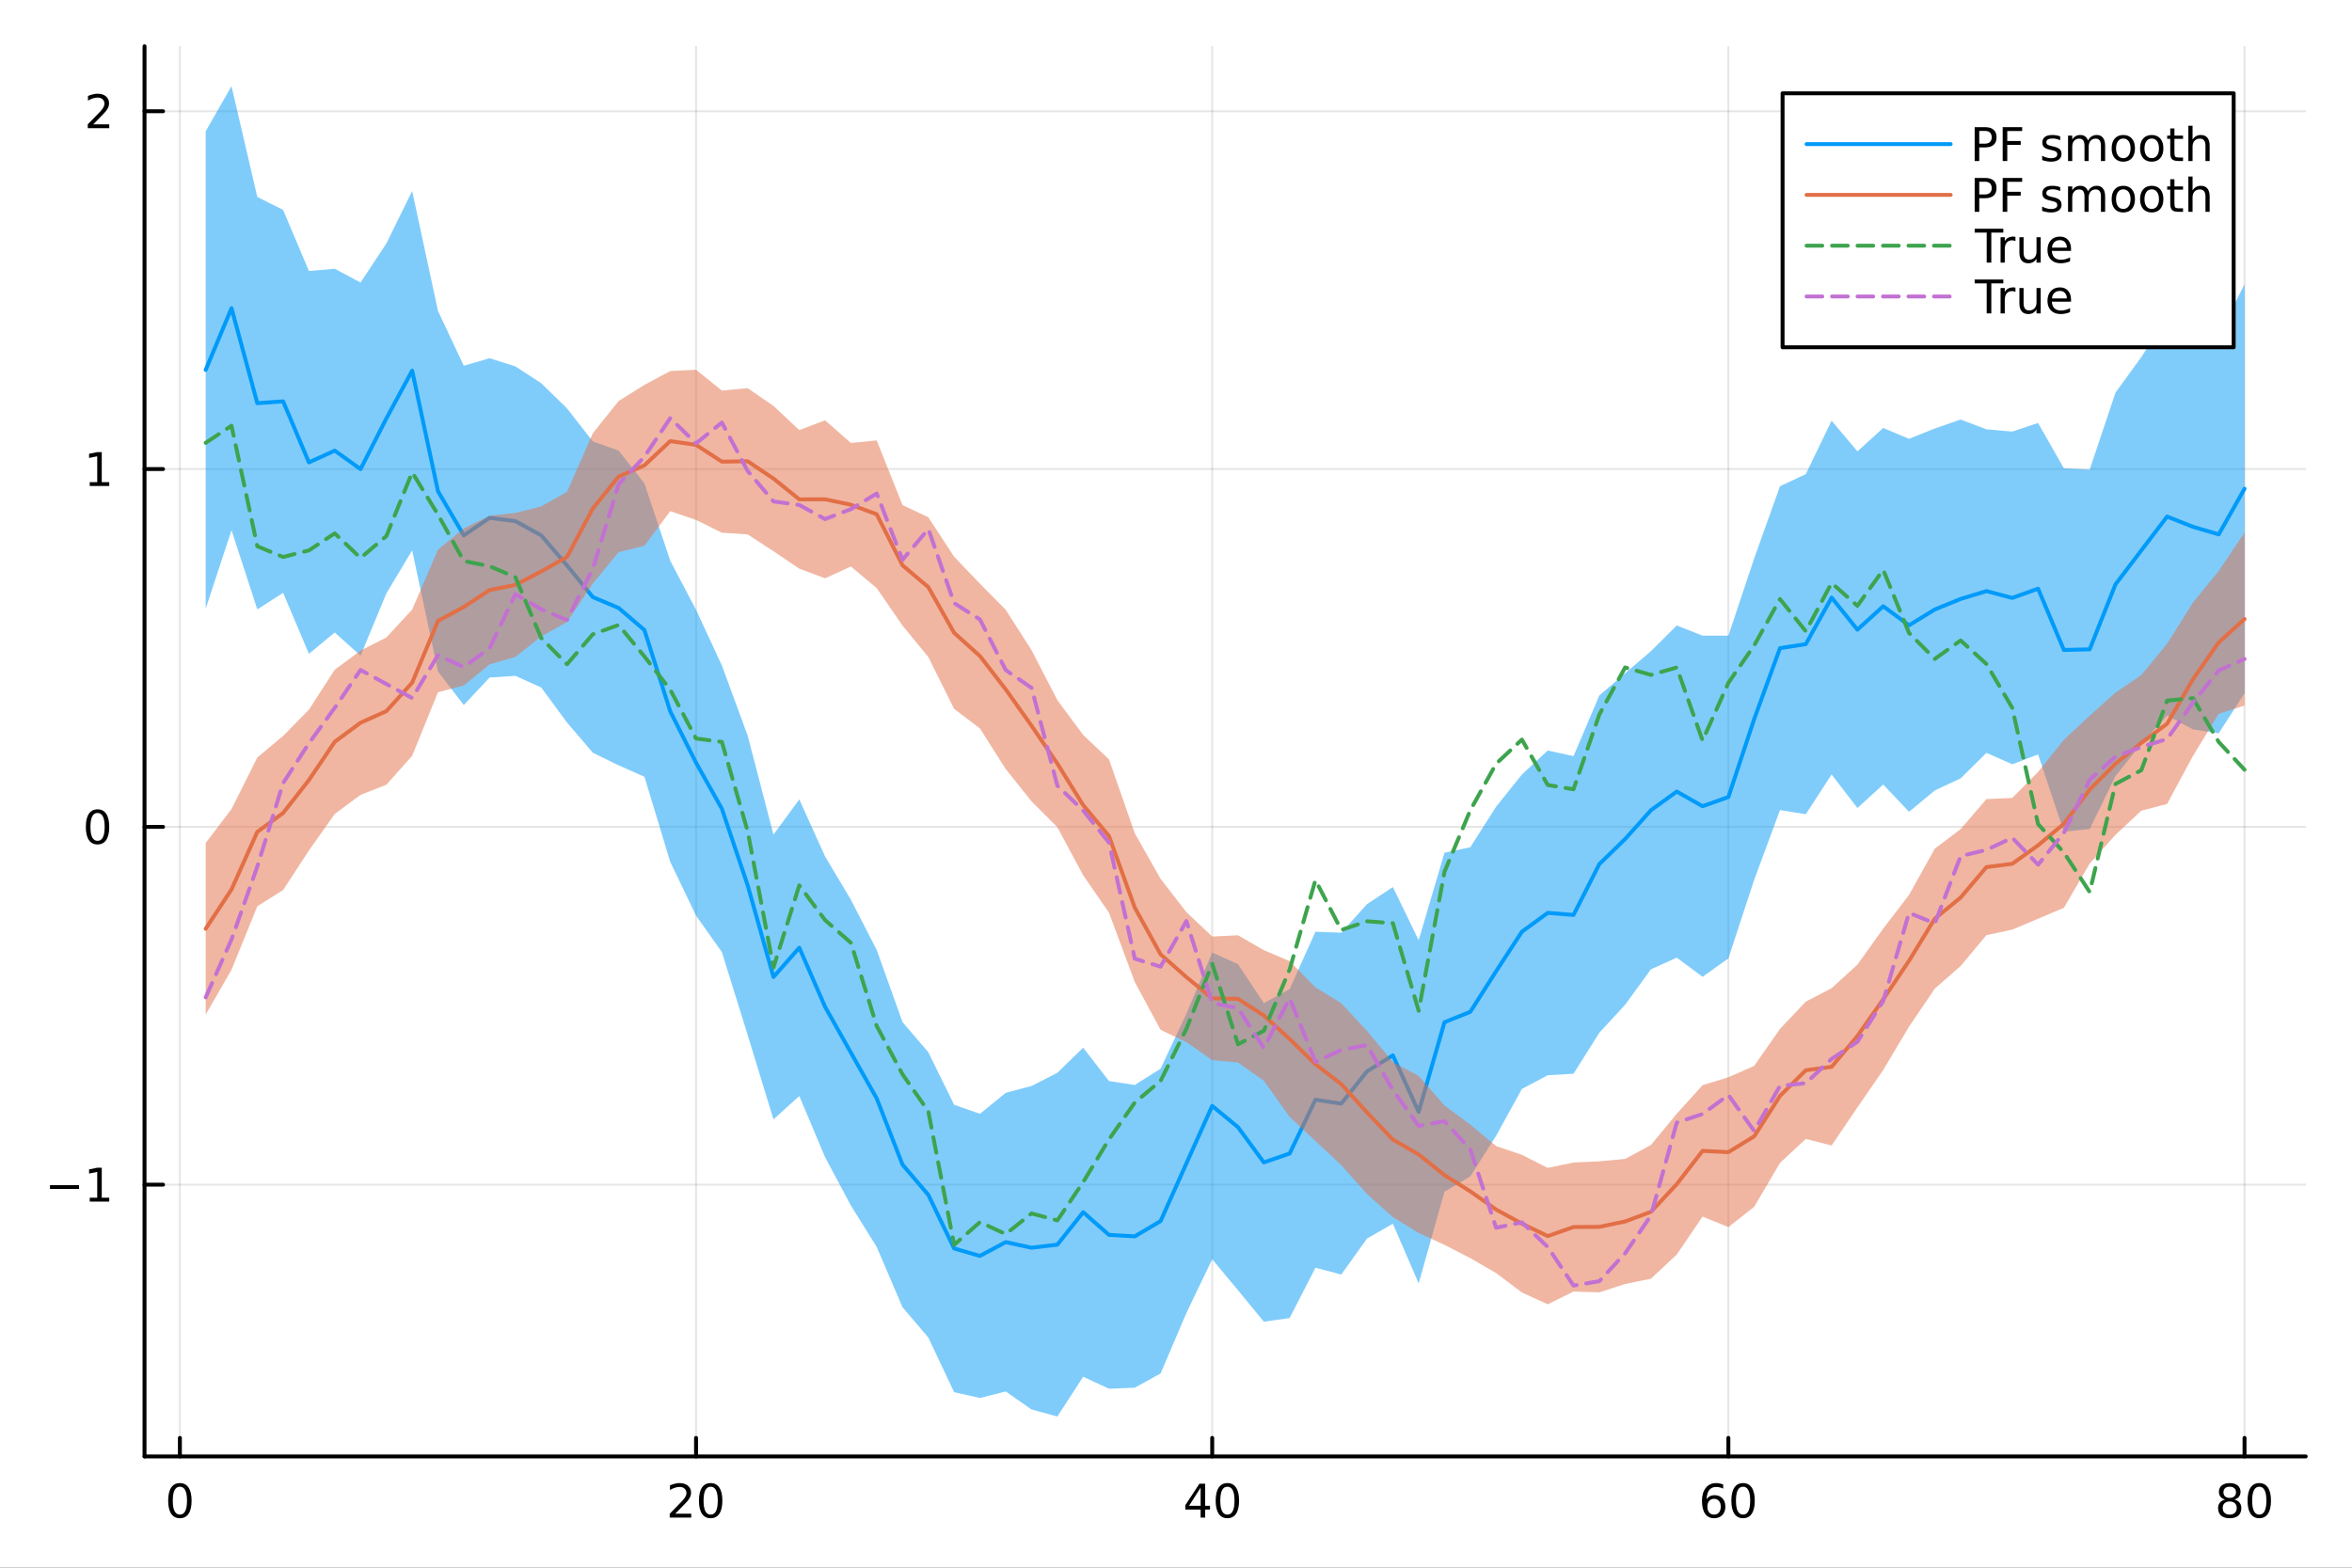 <?xml version="1.0" encoding="utf-8"?>
<svg xmlns="http://www.w3.org/2000/svg" xmlns:xlink="http://www.w3.org/1999/xlink" width="600" height="400" viewBox="0 0 2400 1600">
<rect x="0" y="0" width="2400" height="1600" fill="#333333" stroke="none"/>
<defs>
  <clipPath id="clip690">
    <rect x="0" y="0" width="2400" height="1600"/>
  </clipPath>
</defs>
<path clip-path="url(#clip690)" d="M0 1600 L2400 1600 L2400 0 L0 0  Z" fill="#ffffff" fill-rule="evenodd" fill-opacity="1"/>
<defs>
  <clipPath id="clip691">
    <rect x="480" y="0" width="1681" height="1600"/>
  </clipPath>
</defs>
<path clip-path="url(#clip690)" d="M147.478 1486.45 L2352.76 1486.45 L2352.76 47.244 L147.478 47.244  Z" fill="#ffffff" fill-rule="evenodd" fill-opacity="1"/>
<defs>
  <clipPath id="clip692">
    <rect x="147" y="47" width="2206" height="1440"/>
  </clipPath>
</defs>
<polyline clip-path="url(#clip692)" style="stroke:#000000; stroke-linecap:round; stroke-linejoin:round; stroke-width:2; stroke-opacity:0.1; fill:none" points="183.557,1486.45 183.557,47.244 "/>
<polyline clip-path="url(#clip692)" style="stroke:#000000; stroke-linecap:round; stroke-linejoin:round; stroke-width:2; stroke-opacity:0.1; fill:none" points="710.253,1486.45 710.253,47.244 "/>
<polyline clip-path="url(#clip692)" style="stroke:#000000; stroke-linecap:round; stroke-linejoin:round; stroke-width:2; stroke-opacity:0.1; fill:none" points="1236.95,1486.45 1236.95,47.244 "/>
<polyline clip-path="url(#clip692)" style="stroke:#000000; stroke-linecap:round; stroke-linejoin:round; stroke-width:2; stroke-opacity:0.1; fill:none" points="1763.65,1486.45 1763.65,47.244 "/>
<polyline clip-path="url(#clip692)" style="stroke:#000000; stroke-linecap:round; stroke-linejoin:round; stroke-width:2; stroke-opacity:0.1; fill:none" points="2290.34,1486.45 2290.34,47.244 "/>
<polyline clip-path="url(#clip692)" style="stroke:#000000; stroke-linecap:round; stroke-linejoin:round; stroke-width:2; stroke-opacity:0.1; fill:none" points="147.478,1209.09 2352.76,1209.09 "/>
<polyline clip-path="url(#clip692)" style="stroke:#000000; stroke-linecap:round; stroke-linejoin:round; stroke-width:2; stroke-opacity:0.1; fill:none" points="147.478,843.91 2352.76,843.91 "/>
<polyline clip-path="url(#clip692)" style="stroke:#000000; stroke-linecap:round; stroke-linejoin:round; stroke-width:2; stroke-opacity:0.1; fill:none" points="147.478,478.73 2352.76,478.73 "/>
<polyline clip-path="url(#clip692)" style="stroke:#000000; stroke-linecap:round; stroke-linejoin:round; stroke-width:2; stroke-opacity:0.1; fill:none" points="147.478,113.55 2352.76,113.55 "/>
<polyline clip-path="url(#clip690)" style="stroke:#000000; stroke-linecap:round; stroke-linejoin:round; stroke-width:4; stroke-opacity:1; fill:none" points="147.478,1486.45 2352.76,1486.45 "/>
<polyline clip-path="url(#clip690)" style="stroke:#000000; stroke-linecap:round; stroke-linejoin:round; stroke-width:4; stroke-opacity:1; fill:none" points="183.557,1486.45 183.557,1467.55 "/>
<polyline clip-path="url(#clip690)" style="stroke:#000000; stroke-linecap:round; stroke-linejoin:round; stroke-width:4; stroke-opacity:1; fill:none" points="710.253,1486.45 710.253,1467.55 "/>
<polyline clip-path="url(#clip690)" style="stroke:#000000; stroke-linecap:round; stroke-linejoin:round; stroke-width:4; stroke-opacity:1; fill:none" points="1236.95,1486.45 1236.95,1467.55 "/>
<polyline clip-path="url(#clip690)" style="stroke:#000000; stroke-linecap:round; stroke-linejoin:round; stroke-width:4; stroke-opacity:1; fill:none" points="1763.65,1486.45 1763.65,1467.55 "/>
<polyline clip-path="url(#clip690)" style="stroke:#000000; stroke-linecap:round; stroke-linejoin:round; stroke-width:4; stroke-opacity:1; fill:none" points="2290.34,1486.45 2290.34,1467.55 "/>
<path clip-path="url(#clip690)" d="M183.557 1517.37 Q179.946 1517.37 178.117 1520.93 Q176.311 1524.47 176.311 1531.6 Q176.311 1538.71 178.117 1542.27 Q179.946 1545.82 183.557 1545.82 Q187.191 1545.82 188.996 1542.27 Q190.825 1538.71 190.825 1531.6 Q190.825 1524.47 188.996 1520.93 Q187.191 1517.37 183.557 1517.37 M183.557 1513.66 Q189.367 1513.66 192.422 1518.27 Q195.501 1522.85 195.501 1531.6 Q195.501 1540.33 192.422 1544.94 Q189.367 1549.52 183.557 1549.52 Q177.746 1549.52 174.668 1544.94 Q171.612 1540.33 171.612 1531.6 Q171.612 1522.85 174.668 1518.27 Q177.746 1513.66 183.557 1513.66 Z" fill="#000000" fill-rule="nonzero" fill-opacity="1" /><path clip-path="url(#clip690)" d="M689.026 1544.91 L705.346 1544.91 L705.346 1548.85 L683.401 1548.85 L683.401 1544.91 Q686.063 1542.16 690.647 1537.53 Q695.253 1532.88 696.434 1531.53 Q698.679 1529.01 699.559 1527.27 Q700.461 1525.51 700.461 1523.82 Q700.461 1521.07 698.517 1519.33 Q696.596 1517.6 693.494 1517.6 Q691.295 1517.6 688.841 1518.36 Q686.411 1519.13 683.633 1520.68 L683.633 1515.95 Q686.457 1514.82 688.911 1514.24 Q691.364 1513.66 693.401 1513.66 Q698.772 1513.66 701.966 1516.35 Q705.16 1519.03 705.16 1523.52 Q705.16 1525.65 704.35 1527.57 Q703.563 1529.47 701.457 1532.07 Q700.878 1532.74 697.776 1535.95 Q694.674 1539.15 689.026 1544.91 Z" fill="#000000" fill-rule="nonzero" fill-opacity="1" /><path clip-path="url(#clip690)" d="M725.16 1517.37 Q721.549 1517.37 719.721 1520.93 Q717.915 1524.47 717.915 1531.6 Q717.915 1538.71 719.721 1542.27 Q721.549 1545.82 725.16 1545.82 Q728.795 1545.82 730.6 1542.27 Q732.429 1538.71 732.429 1531.6 Q732.429 1524.47 730.6 1520.93 Q728.795 1517.37 725.16 1517.37 M725.16 1513.66 Q730.971 1513.66 734.026 1518.27 Q737.105 1522.85 737.105 1531.6 Q737.105 1540.33 734.026 1544.94 Q730.971 1549.52 725.16 1549.52 Q719.35 1549.52 716.272 1544.94 Q713.216 1540.33 713.216 1531.6 Q713.216 1522.85 716.272 1518.27 Q719.35 1513.66 725.16 1513.66 Z" fill="#000000" fill-rule="nonzero" fill-opacity="1" /><path clip-path="url(#clip690)" d="M1225.12 1518.36 L1213.32 1536.81 L1225.12 1536.81 L1225.12 1518.36 M1223.89 1514.29 L1229.77 1514.29 L1229.77 1536.81 L1234.7 1536.81 L1234.7 1540.7 L1229.77 1540.7 L1229.77 1548.85 L1225.12 1548.85 L1225.12 1540.7 L1209.52 1540.7 L1209.52 1536.19 L1223.89 1514.29 Z" fill="#000000" fill-rule="nonzero" fill-opacity="1" /><path clip-path="url(#clip690)" d="M1252.44 1517.37 Q1248.82 1517.37 1247 1520.93 Q1245.19 1524.47 1245.19 1531.6 Q1245.19 1538.71 1247 1542.27 Q1248.82 1545.82 1252.44 1545.82 Q1256.07 1545.82 1257.88 1542.27 Q1259.7 1538.71 1259.7 1531.6 Q1259.7 1524.47 1257.88 1520.93 Q1256.07 1517.37 1252.44 1517.37 M1252.44 1513.66 Q1258.25 1513.66 1261.3 1518.27 Q1264.38 1522.85 1264.38 1531.6 Q1264.38 1540.33 1261.3 1544.94 Q1258.25 1549.52 1252.44 1549.52 Q1246.63 1549.52 1243.55 1544.94 Q1240.49 1540.33 1240.49 1531.6 Q1240.49 1522.85 1243.55 1518.27 Q1246.63 1513.66 1252.44 1513.66 Z" fill="#000000" fill-rule="nonzero" fill-opacity="1" /><path clip-path="url(#clip690)" d="M1749.05 1529.7 Q1745.9 1529.7 1744.05 1531.86 Q1742.22 1534.01 1742.22 1537.76 Q1742.22 1541.49 1744.05 1543.66 Q1745.9 1545.82 1749.05 1545.82 Q1752.2 1545.82 1754.03 1543.66 Q1755.88 1541.49 1755.88 1537.76 Q1755.88 1534.01 1754.03 1531.86 Q1752.2 1529.7 1749.05 1529.7 M1758.33 1515.05 L1758.33 1519.31 Q1756.57 1518.48 1754.77 1518.04 Q1752.99 1517.6 1751.23 1517.6 Q1746.6 1517.6 1744.14 1520.72 Q1741.71 1523.85 1741.37 1530.17 Q1742.73 1528.15 1744.79 1527.09 Q1746.85 1526 1749.33 1526 Q1754.54 1526 1757.55 1529.17 Q1760.58 1532.32 1760.58 1537.76 Q1760.58 1543.08 1757.43 1546.3 Q1754.28 1549.52 1749.05 1549.52 Q1743.06 1549.52 1739.88 1544.94 Q1736.71 1540.33 1736.71 1531.6 Q1736.71 1523.41 1740.6 1518.55 Q1744.49 1513.66 1751.04 1513.66 Q1752.8 1513.66 1754.58 1514.01 Q1756.39 1514.36 1758.33 1515.05 Z" fill="#000000" fill-rule="nonzero" fill-opacity="1" /><path clip-path="url(#clip690)" d="M1778.63 1517.37 Q1775.02 1517.37 1773.19 1520.93 Q1771.39 1524.47 1771.39 1531.6 Q1771.39 1538.71 1773.19 1542.27 Q1775.02 1545.82 1778.63 1545.82 Q1782.27 1545.82 1784.07 1542.27 Q1785.9 1538.71 1785.9 1531.6 Q1785.9 1524.47 1784.07 1520.93 Q1782.27 1517.37 1778.63 1517.37 M1778.63 1513.66 Q1784.44 1513.66 1787.5 1518.27 Q1790.58 1522.85 1790.58 1531.6 Q1790.58 1540.33 1787.5 1544.94 Q1784.44 1549.52 1778.63 1549.52 Q1772.82 1549.52 1769.75 1544.94 Q1766.69 1540.33 1766.69 1531.6 Q1766.69 1522.85 1769.75 1518.27 Q1772.82 1513.66 1778.63 1513.66 Z" fill="#000000" fill-rule="nonzero" fill-opacity="1" /><path clip-path="url(#clip690)" d="M2275.22 1532.44 Q2271.88 1532.44 2269.96 1534.22 Q2268.06 1536 2268.06 1539.13 Q2268.06 1542.25 2269.96 1544.03 Q2271.88 1545.82 2275.22 1545.82 Q2278.55 1545.82 2280.47 1544.03 Q2282.39 1542.23 2282.39 1539.13 Q2282.39 1536 2280.47 1534.22 Q2278.57 1532.44 2275.22 1532.44 M2270.54 1530.45 Q2267.53 1529.7 2265.84 1527.64 Q2264.17 1525.58 2264.17 1522.62 Q2264.17 1518.48 2267.11 1516.07 Q2270.08 1513.66 2275.22 1513.66 Q2280.38 1513.66 2283.32 1516.07 Q2286.26 1518.48 2286.26 1522.62 Q2286.26 1525.58 2284.57 1527.64 Q2282.9 1529.7 2279.91 1530.45 Q2283.29 1531.23 2285.17 1533.52 Q2287.07 1535.82 2287.07 1539.13 Q2287.07 1544.15 2283.99 1546.83 Q2280.93 1549.52 2275.22 1549.52 Q2269.5 1549.52 2266.42 1546.83 Q2263.36 1544.15 2263.36 1539.13 Q2263.36 1535.82 2265.26 1533.52 Q2267.16 1531.23 2270.54 1530.45 M2268.83 1523.06 Q2268.83 1525.75 2270.49 1527.25 Q2272.18 1528.76 2275.22 1528.76 Q2278.22 1528.76 2279.91 1527.25 Q2281.63 1525.75 2281.63 1523.06 Q2281.63 1520.38 2279.91 1518.87 Q2278.22 1517.37 2275.22 1517.37 Q2272.18 1517.37 2270.49 1518.87 Q2268.83 1520.38 2268.83 1523.06 Z" fill="#000000" fill-rule="nonzero" fill-opacity="1" /><path clip-path="url(#clip690)" d="M2305.38 1517.37 Q2301.77 1517.37 2299.94 1520.93 Q2298.13 1524.47 2298.13 1531.6 Q2298.13 1538.71 2299.94 1542.27 Q2301.77 1545.82 2305.38 1545.82 Q2309.01 1545.82 2310.82 1542.27 Q2312.65 1538.71 2312.65 1531.6 Q2312.65 1524.47 2310.82 1520.93 Q2309.01 1517.37 2305.38 1517.37 M2305.38 1513.66 Q2311.19 1513.66 2314.24 1518.27 Q2317.32 1522.85 2317.32 1531.6 Q2317.32 1540.33 2314.24 1544.94 Q2311.19 1549.52 2305.38 1549.52 Q2299.57 1549.52 2296.49 1544.94 Q2293.43 1540.33 2293.43 1531.6 Q2293.43 1522.85 2296.49 1518.27 Q2299.57 1513.66 2305.38 1513.66 Z" fill="#000000" fill-rule="nonzero" fill-opacity="1" /><polyline clip-path="url(#clip690)" style="stroke:#000000; stroke-linecap:round; stroke-linejoin:round; stroke-width:4; stroke-opacity:1; fill:none" points="147.478,1486.45 147.478,47.244 "/>
<polyline clip-path="url(#clip690)" style="stroke:#000000; stroke-linecap:round; stroke-linejoin:round; stroke-width:4; stroke-opacity:1; fill:none" points="147.478,1209.09 166.376,1209.09 "/>
<polyline clip-path="url(#clip690)" style="stroke:#000000; stroke-linecap:round; stroke-linejoin:round; stroke-width:4; stroke-opacity:1; fill:none" points="147.478,843.91 166.376,843.91 "/>
<polyline clip-path="url(#clip690)" style="stroke:#000000; stroke-linecap:round; stroke-linejoin:round; stroke-width:4; stroke-opacity:1; fill:none" points="147.478,478.73 166.376,478.73 "/>
<polyline clip-path="url(#clip690)" style="stroke:#000000; stroke-linecap:round; stroke-linejoin:round; stroke-width:4; stroke-opacity:1; fill:none" points="147.478,113.55 166.376,113.55 "/>
<path clip-path="url(#clip690)" d="M50.992 1209.54 L80.668 1209.54 L80.668 1213.48 L50.992 1213.48 L50.992 1209.54 Z" fill="#000000" fill-rule="nonzero" fill-opacity="1" /><path clip-path="url(#clip690)" d="M91.571 1222.43 L99.21 1222.43 L99.21 1196.07 L90.899 1197.74 L90.899 1193.48 L99.163 1191.81 L103.839 1191.81 L103.839 1222.43 L111.478 1222.43 L111.478 1226.37 L91.571 1226.37 L91.571 1222.43 Z" fill="#000000" fill-rule="nonzero" fill-opacity="1" /><path clip-path="url(#clip690)" d="M99.534 829.708 Q95.922 829.708 94.094 833.273 Q92.288 836.815 92.288 843.944 Q92.288 851.051 94.094 854.616 Q95.922 858.157 99.534 858.157 Q103.168 858.157 104.973 854.616 Q106.802 851.051 106.802 843.944 Q106.802 836.815 104.973 833.273 Q103.168 829.708 99.534 829.708 M99.534 826.005 Q105.344 826.005 108.399 830.611 Q111.478 835.194 111.478 843.944 Q111.478 852.671 108.399 857.278 Q105.344 861.861 99.534 861.861 Q93.723 861.861 90.645 857.278 Q87.589 852.671 87.589 843.944 Q87.589 835.194 90.645 830.611 Q93.723 826.005 99.534 826.005 Z" fill="#000000" fill-rule="nonzero" fill-opacity="1" /><path clip-path="url(#clip690)" d="M91.571 492.075 L99.21 492.075 L99.21 465.709 L90.899 467.376 L90.899 463.117 L99.163 461.45 L103.839 461.45 L103.839 492.075 L111.478 492.075 L111.478 496.01 L91.571 496.01 L91.571 492.075 Z" fill="#000000" fill-rule="nonzero" fill-opacity="1" /><path clip-path="url(#clip690)" d="M95.159 126.895 L111.478 126.895 L111.478 130.83 L89.534 130.83 L89.534 126.895 Q92.196 124.14 96.779 119.511 Q101.385 114.858 102.566 113.515 Q104.811 110.992 105.691 109.256 Q106.594 107.497 106.594 105.807 Q106.594 103.052 104.649 101.316 Q102.728 99.58 99.626 99.58 Q97.427 99.58 94.973 100.344 Q92.543 101.108 89.765 102.659 L89.765 97.937 Q92.589 96.802 95.043 96.224 Q97.496 95.645 99.534 95.645 Q104.904 95.645 108.098 98.33 Q111.293 101.015 111.293 105.506 Q111.293 107.636 110.483 109.557 Q109.696 111.455 107.589 114.048 Q107.01 114.719 103.909 117.937 Q100.807 121.131 95.159 126.895 Z" fill="#000000" fill-rule="nonzero" fill-opacity="1" /><path clip-path="url(#clip692)" d="M209.891 621.204 L236.226 541.099 L262.561 621.955 L288.896 605.051 L315.231 667.294 L341.566 645.523 L367.9 669.185 L394.235 605.709 L420.57 561.669 L446.905 685.295 L473.24 719.58 L499.574 691.51 L525.909 689.81 L552.244 701.671 L578.579 737.412 L604.914 768.228 L631.249 781.127 L657.583 792.743 L683.918 879.644 L710.253 934.515 L736.588 971.675 L762.923 1056.33 L789.258 1142.45 L815.592 1118.6 L841.927 1181.04 L868.262 1230.4 L894.597 1272.65 L920.932 1334.16 L947.266 1365.11 L973.601 1420.87 L999.936 1426.79 L1026.27 1420.14 L1052.61 1438.55 L1078.94 1445.72 L1105.28 1405.13 L1131.61 1417.35 L1157.95 1416.29 L1184.28 1401.77 L1210.61 1340.07 L1236.95 1285.21 L1263.28 1316.86 L1289.62 1348.92 L1315.95 1345.21 L1342.29 1293.84 L1368.62 1300.81 L1394.96 1264.03 L1421.29 1248.96 L1447.63 1309.85 L1473.96 1216.31 L1500.3 1200.64 L1526.63 1159.25 L1552.97 1111.36 L1579.3 1097.4 L1605.64 1095.86 L1631.97 1054.02 L1658.31 1025.44 L1684.64 989.276 L1710.98 977.384 L1737.31 996.922 L1763.65 978.167 L1789.98 897.99 L1816.32 826.8 L1842.65 830.989 L1868.99 790.45 L1895.32 824.651 L1921.65 800.687 L1947.99 828.537 L1974.32 806.71 L2000.66 794.423 L2026.99 768.374 L2053.33 780.039 L2079.66 769.967 L2106 848.829 L2132.33 846.141 L2158.67 792.064 L2185 759.105 L2211.34 730.305 L2237.67 744.469 L2264.01 748.387 L2290.34 707.568 L2290.34 290.043 L2264.01 342.394 L2237.67 330.853 L2211.34 324.12 L2185 364.447 L2158.67 400.722 L2132.33 479.282 L2106 477.905 L2079.66 431.676 L2053.33 440.479 L2026.99 438.179 L2000.66 428.175 L1974.32 437.32 L1947.99 447.861 L1921.65 436.794 L1895.32 460.656 L1868.99 429.365 L1842.65 483.887 L1816.32 496.228 L1789.98 569.878 L1763.65 648.777 L1737.31 648.756 L1710.98 638.374 L1684.64 664.577 L1658.31 687.139 L1631.97 709.817 L1605.64 771.729 L1579.3 765.99 L1552.97 790.477 L1526.63 823.35 L1500.3 864.694 L1473.96 870.321 L1447.63 959.617 L1421.29 905.319 L1394.96 922.75 L1368.62 951.952 L1342.29 950.941 L1315.95 1009.42 L1289.62 1023.81 L1263.28 984.032 L1236.95 972.18 L1210.61 1034.65 L1184.28 1090.71 L1157.95 1107.35 L1131.61 1103.33 L1105.28 1069.27 L1078.94 1094.91 L1052.61 1108.37 L1026.27 1115.31 L999.936 1136.81 L973.601 1127.54 L947.266 1073.94 L920.932 1043.14 L894.597 969.488 L868.262 918.324 L841.927 874.11 L815.592 815.899 L789.258 851.817 L762.923 750.749 L736.588 679.104 L710.253 622.377 L683.918 572.3 L657.583 493.349 L631.249 459.864 L604.914 450.544 L578.579 416.808 L552.244 391.1 L525.909 373.931 L499.574 365.602 L473.24 373.284 L446.905 317.298 L420.57 194.906 L394.235 248.523 L367.9 288.352 L341.566 274.32 L315.231 276.574 L288.896 214.257 L262.561 201.002 L236.226 87.976 L209.891 133.9  Z" fill="#009af9" fill-rule="evenodd" fill-opacity="0.5"/>
<polyline clip-path="url(#clip692)" style="stroke:#009af9; stroke-linecap:round; stroke-linejoin:round; stroke-width:4; stroke-opacity:1; fill:none" points="209.891,377.552 236.226,314.538 262.561,411.478 288.896,409.654 315.231,471.934 341.566,459.922 367.9,478.769 394.235,427.116 420.57,378.287 446.905,501.296 473.24,546.432 499.574,528.556 525.909,531.871 552.244,546.386 578.579,577.11 604.914,609.386 631.249,620.495 657.583,643.046 683.918,725.972 710.253,778.446 736.588,825.389 762.923,903.539 789.258,997.134 815.592,967.248 841.927,1027.57 868.262,1074.36 894.597,1121.07 920.932,1188.65 947.266,1219.52 973.601,1274.2 999.936,1281.8 1026.27,1267.73 1052.61,1273.46 1078.94,1270.31 1105.28,1237.2 1131.61,1260.34 1157.95,1261.82 1184.28,1246.24 1210.61,1187.36 1236.95,1128.7 1263.28,1150.45 1289.62,1186.36 1315.95,1177.31 1342.29,1122.39 1368.62,1126.38 1394.96,1093.39 1421.29,1077.14 1447.63,1134.73 1473.96,1043.31 1500.3,1032.67 1526.63,991.302 1552.97,950.916 1579.3,931.695 1605.64,933.792 1631.97,881.92 1658.31,856.288 1684.64,826.926 1710.98,807.879 1737.31,822.839 1763.65,813.472 1789.98,733.934 1816.32,661.514 1842.65,657.438 1868.99,609.907 1895.32,642.653 1921.65,618.741 1947.99,638.199 1974.32,622.015 2000.66,611.299 2026.99,603.277 2053.33,610.259 2079.66,600.821 2106,663.367 2132.33,662.711 2158.67,596.393 2185,561.776 2211.34,527.213 2237.67,537.661 2264.01,545.39 2290.34,498.806 "/>
<path clip-path="url(#clip692)" d="M209.891 1035.46 L236.226 989.794 L262.561 924.955 L288.896 908.405 L315.231 867.973 L341.566 830.754 L367.9 811.237 L394.235 800.973 L420.57 771.351 L446.905 706.545 L473.24 699.578 L499.574 678.097 L525.909 670.463 L552.244 649.615 L578.579 634.896 L604.914 595.681 L631.249 563.5 L657.583 557.066 L683.918 521.708 L710.253 530.654 L736.588 543.702 L762.923 545.398 L789.258 562.577 L815.592 580.352 L841.927 590.215 L868.262 578.178 L894.597 600.227 L920.932 638.45 L947.266 670.555 L973.601 723.507 L999.936 743.446 L1026.27 784.933 L1052.61 817.889 L1078.94 844.25 L1105.28 893.348 L1131.61 931.48 L1157.95 1002.28 L1184.28 1051.06 L1210.61 1063.63 L1236.95 1082.01 L1263.28 1084.38 L1289.62 1103.07 L1315.95 1139.89 L1342.29 1164.54 L1368.62 1189.15 L1394.96 1218.71 L1421.29 1242.22 L1447.63 1258.39 L1473.96 1270.51 L1500.3 1284.08 L1526.63 1299.28 L1552.97 1319.14 L1579.3 1331.18 L1605.64 1318.18 L1631.97 1319 L1658.31 1310.46 L1684.64 1305.03 L1710.98 1280.43 L1737.31 1241.68 L1763.65 1252.37 L1789.98 1231.68 L1816.32 1186.92 L1842.65 1162.38 L1868.99 1169.12 L1895.32 1130.21 L1921.65 1092.03 L1947.99 1047.83 L1974.32 1009.01 L2000.66 985.897 L2026.99 954.397 L2053.33 948.794 L2079.66 937.669 L2106 926.531 L2132.33 881.382 L2158.67 852.018 L2185 827.414 L2211.34 820.503 L2237.67 771.612 L2264.01 728.5 L2290.34 720.113 L2290.34 543.444 L2264.01 582.756 L2237.67 615.039 L2211.34 656.823 L2185 688.997 L2158.67 706.87 L2132.33 730.474 L2106 754.985 L2079.66 787.836 L2053.33 814.376 L2026.99 815.562 L2000.66 846.173 L1974.32 866.105 L1947.99 913.351 L1921.65 947.73 L1895.32 984.517 L1868.99 1008.55 L1842.65 1022.25 L1816.32 1050.08 L1789.98 1087.85 L1763.65 1099.46 L1737.31 1107.53 L1710.98 1136.69 L1684.64 1168.56 L1658.31 1182.83 L1631.97 1185.27 L1605.64 1186.48 L1579.3 1191.95 L1552.97 1178.65 L1526.63 1169.66 L1500.3 1147.77 L1473.96 1128.2 L1447.63 1098.11 L1421.29 1083.89 L1394.96 1052.2 L1368.62 1023.82 L1342.29 1007.75 L1315.95 980.92 L1289.62 969.744 L1263.28 954.555 L1236.95 955.834 L1210.61 930.909 L1184.28 896.989 L1157.95 850.476 L1131.61 775.009 L1105.28 750.088 L1078.94 714.539 L1052.61 663.61 L1026.27 622.36 L999.936 595.721 L973.601 568.209 L947.266 527.923 L920.932 515.456 L894.597 449.503 L868.262 452.115 L841.927 428.957 L815.592 438.953 L789.258 414.27 L762.923 396.168 L736.588 398.611 L710.253 377.372 L683.918 378.699 L657.583 392.809 L631.249 409.27 L604.914 442.238 L578.579 501.942 L552.244 516.845 L525.909 523.464 L499.574 526.344 L473.24 539.356 L446.905 560.96 L420.57 622.154 L394.235 650.619 L367.9 664.044 L341.566 683.516 L315.231 724.307 L288.896 751.072 L262.561 773.092 L236.226 825.724 L209.891 860.348  Z" fill="#e26f46" fill-rule="evenodd" fill-opacity="0.5"/>
<polyline clip-path="url(#clip692)" style="stroke:#e26f46; stroke-linecap:round; stroke-linejoin:round; stroke-width:4; stroke-opacity:1; fill:none" points="209.891,947.902 236.226,907.759 262.561,849.023 288.896,829.738 315.231,796.14 341.566,757.135 367.9,737.64 394.235,725.796 420.57,696.753 446.905,633.752 473.24,619.467 499.574,602.22 525.909,596.963 552.244,583.23 578.579,568.419 604.914,518.96 631.249,486.385 657.583,474.938 683.918,450.204 710.253,454.013 736.588,471.157 762.923,470.783 789.258,488.424 815.592,509.652 841.927,509.586 868.262,515.146 894.597,524.865 920.932,576.953 947.266,599.239 973.601,645.858 999.936,669.583 1026.27,703.647 1052.61,740.75 1078.94,779.394 1105.28,821.718 1131.61,853.244 1157.95,926.376 1184.28,974.023 1210.61,997.269 1236.95,1018.92 1263.28,1019.47 1289.62,1036.41 1315.95,1060.41 1342.29,1086.14 1368.62,1106.49 1394.96,1135.46 1421.29,1163.06 1447.63,1178.25 1473.96,1199.35 1500.3,1215.93 1526.63,1234.47 1552.97,1248.89 1579.3,1261.56 1605.64,1252.33 1631.97,1252.13 1658.31,1246.64 1684.64,1236.8 1710.98,1208.56 1737.31,1174.6 1763.65,1175.91 1789.98,1159.77 1816.32,1118.5 1842.65,1092.31 1868.99,1088.83 1895.32,1057.36 1921.65,1019.88 1947.99,980.589 1974.32,937.556 2000.66,916.035 2026.99,884.979 2053.33,881.585 2079.66,862.753 2106,840.758 2132.33,805.928 2158.67,779.444 2185,758.205 2211.34,738.663 2237.67,693.326 2264.01,655.628 2290.34,631.779 "/>
<polyline clip-path="url(#clip692)" style="stroke:#3da44d; stroke-linecap:round; stroke-linejoin:round; stroke-width:4; stroke-opacity:1; fill:none" stroke-dasharray="16, 10" points="209.891,451.974 236.226,434.493 262.561,557.517 288.896,568.447 315.231,561.745 341.566,544.37 367.9,569.469 394.235,547.166 420.57,482.057 446.905,525.185 473.24,572.589 499.574,577.842 525.909,589.132 552.244,651.144 578.579,677.926 604.914,647.353 631.249,637.854 657.583,670.032 683.918,703.871 710.253,753.724 736.588,757.194 762.923,848.359 789.258,987.392 815.592,903.635 841.927,939.101 868.262,962.203 894.597,1047.1 920.932,1096.45 947.266,1134.19 973.601,1270.49 999.936,1247.32 1026.27,1259.53 1052.61,1238.45 1078.94,1245.53 1105.28,1206.5 1131.61,1162.86 1157.95,1125.3 1184.28,1103.16 1210.61,1050.08 1236.95,983.669 1263.28,1065.84 1289.62,1052.02 1315.95,989.465 1342.29,898.214 1368.62,949.143 1394.96,940.276 1421.29,942.237 1447.63,1031.63 1473.96,889.824 1500.3,826.976 1526.63,779.499 1552.97,754.842 1579.3,801.143 1605.64,805.556 1631.97,729.203 1658.31,681.199 1684.64,688.816 1710.98,681.245 1737.31,755.792 1763.65,696.924 1789.98,658.745 1816.32,611.4 1842.65,644.294 1868.99,594.996 1895.32,618.283 1921.65,581.563 1947.99,646.015 1974.32,672.514 2000.66,653.638 2026.99,677.721 2053.33,722.479 2079.66,841.051 2106,870.089 2132.33,910.382 2158.67,800.116 2185,786.128 2211.34,715.038 2237.67,712.564 2264.01,757.261 2290.34,785.591 "/>
<polyline clip-path="url(#clip692)" style="stroke:#c271d2; stroke-linecap:round; stroke-linejoin:round; stroke-width:4; stroke-opacity:1; fill:none" stroke-dasharray="16, 10" points="209.891,1017.91 236.226,958.794 262.561,884.425 288.896,799.19 315.231,758.541 341.566,722.411 367.9,683.783 394.235,698.103 420.57,712.418 446.905,668.714 473.24,680.844 499.574,661.465 525.909,606.364 552.244,621.813 578.579,632.786 604.914,580.476 631.249,494.372 657.583,466.072 683.918,426.78 710.253,452.5 736.588,431.279 762.923,480.68 789.258,511.768 815.592,515.349 841.927,529.782 868.262,519.659 894.597,503.688 920.932,571.338 947.266,539.901 973.601,615.52 999.936,632.221 1026.27,683.886 1052.61,702.057 1078.94,801.903 1105.28,827.221 1131.61,859.945 1157.95,978.466 1184.28,986.582 1210.61,940.017 1236.95,1023.53 1263.28,1028.9 1289.62,1069.65 1315.95,1018.86 1342.29,1083.69 1368.62,1071.65 1394.96,1066.59 1421.29,1112.52 1447.63,1149.15 1473.96,1144.26 1500.3,1173.1 1526.63,1253.05 1552.97,1247.56 1579.3,1272.65 1605.64,1312.05 1631.97,1307.57 1658.31,1279.11 1684.64,1240.59 1710.98,1145.73 1737.31,1137.01 1763.65,1117.57 1789.98,1154.25 1816.32,1108.3 1842.65,1105.51 1868.99,1080.73 1895.32,1063.32 1921.65,1021.7 1947.99,931.652 1974.32,942.401 2000.66,873.754 2026.99,867.415 2053.33,855.061 2079.66,882.482 2106,850.058 2132.33,795.755 2158.67,772.298 2185,762.362 2211.34,754.236 2237.67,717.098 2264.01,684.269 2290.34,672.554 "/>
<path clip-path="url(#clip690)" d="M1818.95 354.418 L2279.25 354.418 L2279.25 95.218 L1818.95 95.218  Z" fill="#ffffff" fill-rule="evenodd" fill-opacity="1"/>
<polyline clip-path="url(#clip690)" style="stroke:#000000; stroke-linecap:round; stroke-linejoin:round; stroke-width:4; stroke-opacity:1; fill:none" points="1818.95,354.418 2279.25,354.418 2279.25,95.218 1818.95,95.218 1818.95,354.418 "/>
<polyline clip-path="url(#clip690)" style="stroke:#009af9; stroke-linecap:round; stroke-linejoin:round; stroke-width:4; stroke-opacity:1; fill:none" points="1843.45,147.058 1990.47,147.058 "/>
<path clip-path="url(#clip690)" d="M2019.65 133.62 L2019.65 146.606 L2025.53 146.606 Q2028.8 146.606 2030.58 144.916 Q2032.36 143.227 2032.36 140.102 Q2032.36 137 2030.58 135.31 Q2028.8 133.62 2025.53 133.62 L2019.65 133.62 M2014.98 129.778 L2025.53 129.778 Q2031.34 129.778 2034.3 132.416 Q2037.29 135.032 2037.29 140.102 Q2037.29 145.217 2034.3 147.833 Q2031.34 150.449 2025.53 150.449 L2019.65 150.449 L2019.65 164.338 L2014.98 164.338 L2014.98 129.778 Z" fill="#000000" fill-rule="nonzero" fill-opacity="1" /><path clip-path="url(#clip690)" d="M2043.56 129.778 L2063.43 129.778 L2063.43 133.713 L2048.24 133.713 L2048.24 143.898 L2061.94 143.898 L2061.94 147.833 L2048.24 147.833 L2048.24 164.338 L2043.56 164.338 L2043.56 129.778 Z" fill="#000000" fill-rule="nonzero" fill-opacity="1" /><path clip-path="url(#clip690)" d="M2102.24 139.176 L2102.24 143.203 Q2100.44 142.277 2098.49 141.815 Q2096.55 141.352 2094.47 141.352 Q2091.3 141.352 2089.7 142.324 Q2088.12 143.296 2088.12 145.24 Q2088.12 146.722 2089.26 147.578 Q2090.39 148.412 2093.82 149.176 L2095.28 149.5 Q2099.81 150.472 2101.71 152.254 Q2103.63 154.014 2103.63 157.185 Q2103.63 160.796 2100.76 162.902 Q2097.92 165.009 2092.92 165.009 Q2090.83 165.009 2088.56 164.592 Q2086.32 164.199 2083.82 163.388 L2083.82 158.99 Q2086.18 160.217 2088.47 160.842 Q2090.76 161.444 2093.01 161.444 Q2096.02 161.444 2097.64 160.426 Q2099.26 159.384 2099.26 157.509 Q2099.26 155.773 2098.08 154.847 Q2096.92 153.921 2092.96 153.064 L2091.48 152.717 Q2087.52 151.884 2085.76 150.171 Q2084 148.435 2084 145.426 Q2084 141.768 2086.6 139.778 Q2089.19 137.787 2093.96 137.787 Q2096.32 137.787 2098.4 138.134 Q2100.49 138.481 2102.24 139.176 Z" fill="#000000" fill-rule="nonzero" fill-opacity="1" /><path clip-path="url(#clip690)" d="M2130.6 143.389 Q2132.2 140.518 2134.42 139.153 Q2136.64 137.787 2139.65 137.787 Q2143.7 137.787 2145.9 140.634 Q2148.1 143.458 2148.1 148.689 L2148.1 164.338 L2143.82 164.338 L2143.82 148.828 Q2143.82 145.102 2142.5 143.296 Q2141.18 141.49 2138.47 141.49 Q2135.16 141.49 2133.24 143.69 Q2131.32 145.889 2131.32 149.685 L2131.32 164.338 L2127.04 164.338 L2127.04 148.828 Q2127.04 145.078 2125.72 143.296 Q2124.4 141.49 2121.64 141.49 Q2118.38 141.49 2116.46 143.713 Q2114.54 145.912 2114.54 149.685 L2114.54 164.338 L2110.25 164.338 L2110.25 138.412 L2114.54 138.412 L2114.54 142.44 Q2115.99 140.055 2118.03 138.921 Q2120.07 137.787 2122.87 137.787 Q2125.69 137.787 2127.66 139.222 Q2129.65 140.657 2130.6 143.389 Z" fill="#000000" fill-rule="nonzero" fill-opacity="1" /><path clip-path="url(#clip690)" d="M2166.64 141.398 Q2163.22 141.398 2161.23 144.083 Q2159.23 146.745 2159.23 151.398 Q2159.23 156.051 2161.2 158.736 Q2163.19 161.398 2166.64 161.398 Q2170.04 161.398 2172.04 158.713 Q2174.03 156.027 2174.03 151.398 Q2174.03 146.791 2172.04 144.106 Q2170.04 141.398 2166.64 141.398 M2166.64 137.787 Q2172.2 137.787 2175.37 141.398 Q2178.54 145.009 2178.54 151.398 Q2178.54 157.764 2175.37 161.398 Q2172.2 165.009 2166.64 165.009 Q2161.06 165.009 2157.89 161.398 Q2154.74 157.764 2154.74 151.398 Q2154.74 145.009 2157.89 141.398 Q2161.06 137.787 2166.64 137.787 Z" fill="#000000" fill-rule="nonzero" fill-opacity="1" /><path clip-path="url(#clip690)" d="M2195.65 141.398 Q2192.22 141.398 2190.23 144.083 Q2188.24 146.745 2188.24 151.398 Q2188.24 156.051 2190.21 158.736 Q2192.2 161.398 2195.65 161.398 Q2199.05 161.398 2201.04 158.713 Q2203.03 156.027 2203.03 151.398 Q2203.03 146.791 2201.04 144.106 Q2199.05 141.398 2195.65 141.398 M2195.65 137.787 Q2201.2 137.787 2204.37 141.398 Q2207.54 145.009 2207.54 151.398 Q2207.54 157.764 2204.37 161.398 Q2201.2 165.009 2195.65 165.009 Q2190.07 165.009 2186.9 161.398 Q2183.75 157.764 2183.75 151.398 Q2183.75 145.009 2186.9 141.398 Q2190.07 137.787 2195.65 137.787 Z" fill="#000000" fill-rule="nonzero" fill-opacity="1" /><path clip-path="url(#clip690)" d="M2218.82 131.051 L2218.82 138.412 L2227.59 138.412 L2227.59 141.722 L2218.82 141.722 L2218.82 155.796 Q2218.82 158.967 2219.67 159.87 Q2220.55 160.773 2223.22 160.773 L2227.59 160.773 L2227.59 164.338 L2223.22 164.338 Q2218.29 164.338 2216.41 162.509 Q2214.54 160.657 2214.54 155.796 L2214.54 141.722 L2211.41 141.722 L2211.41 138.412 L2214.54 138.412 L2214.54 131.051 L2218.82 131.051 Z" fill="#000000" fill-rule="nonzero" fill-opacity="1" /><path clip-path="url(#clip690)" d="M2254.74 148.689 L2254.74 164.338 L2250.48 164.338 L2250.48 148.828 Q2250.48 145.148 2249.05 143.319 Q2247.61 141.49 2244.74 141.49 Q2241.29 141.49 2239.3 143.69 Q2237.31 145.889 2237.31 149.685 L2237.31 164.338 L2233.03 164.338 L2233.03 128.319 L2237.31 128.319 L2237.31 142.44 Q2238.84 140.102 2240.9 138.944 Q2242.98 137.787 2245.69 137.787 Q2250.16 137.787 2252.45 140.565 Q2254.74 143.319 2254.74 148.689 Z" fill="#000000" fill-rule="nonzero" fill-opacity="1" /><polyline clip-path="url(#clip690)" style="stroke:#e26f46; stroke-linecap:round; stroke-linejoin:round; stroke-width:4; stroke-opacity:1; fill:none" points="1843.45,198.898 1990.47,198.898 "/>
<path clip-path="url(#clip690)" d="M2019.65 185.46 L2019.65 198.446 L2025.53 198.446 Q2028.8 198.446 2030.58 196.756 Q2032.36 195.067 2032.36 191.942 Q2032.36 188.84 2030.58 187.15 Q2028.8 185.46 2025.53 185.46 L2019.65 185.46 M2014.98 181.618 L2025.53 181.618 Q2031.34 181.618 2034.3 184.256 Q2037.29 186.872 2037.29 191.942 Q2037.29 197.057 2034.3 199.673 Q2031.34 202.289 2025.53 202.289 L2019.65 202.289 L2019.65 216.178 L2014.98 216.178 L2014.98 181.618 Z" fill="#000000" fill-rule="nonzero" fill-opacity="1" /><path clip-path="url(#clip690)" d="M2043.56 181.618 L2063.43 181.618 L2063.43 185.553 L2048.24 185.553 L2048.24 195.738 L2061.94 195.738 L2061.94 199.673 L2048.24 199.673 L2048.24 216.178 L2043.56 216.178 L2043.56 181.618 Z" fill="#000000" fill-rule="nonzero" fill-opacity="1" /><path clip-path="url(#clip690)" d="M2102.24 191.016 L2102.24 195.043 Q2100.44 194.117 2098.49 193.655 Q2096.55 193.192 2094.47 193.192 Q2091.3 193.192 2089.7 194.164 Q2088.12 195.136 2088.12 197.08 Q2088.12 198.562 2089.26 199.418 Q2090.39 200.252 2093.82 201.016 L2095.28 201.34 Q2099.81 202.312 2101.71 204.094 Q2103.63 205.854 2103.63 209.025 Q2103.63 212.636 2100.76 214.742 Q2097.92 216.849 2092.92 216.849 Q2090.83 216.849 2088.56 216.432 Q2086.32 216.039 2083.82 215.228 L2083.82 210.83 Q2086.18 212.057 2088.47 212.682 Q2090.76 213.284 2093.01 213.284 Q2096.02 213.284 2097.64 212.266 Q2099.26 211.224 2099.26 209.349 Q2099.26 207.613 2098.08 206.687 Q2096.92 205.761 2092.96 204.904 L2091.48 204.557 Q2087.52 203.724 2085.76 202.011 Q2084 200.275 2084 197.266 Q2084 193.608 2086.6 191.618 Q2089.19 189.627 2093.96 189.627 Q2096.32 189.627 2098.4 189.974 Q2100.49 190.321 2102.24 191.016 Z" fill="#000000" fill-rule="nonzero" fill-opacity="1" /><path clip-path="url(#clip690)" d="M2130.6 195.229 Q2132.2 192.358 2134.42 190.993 Q2136.64 189.627 2139.65 189.627 Q2143.7 189.627 2145.9 192.474 Q2148.1 195.298 2148.1 200.529 L2148.1 216.178 L2143.82 216.178 L2143.82 200.668 Q2143.82 196.942 2142.5 195.136 Q2141.18 193.33 2138.47 193.33 Q2135.16 193.33 2133.24 195.53 Q2131.32 197.729 2131.32 201.525 L2131.32 216.178 L2127.04 216.178 L2127.04 200.668 Q2127.04 196.918 2125.72 195.136 Q2124.4 193.33 2121.64 193.33 Q2118.38 193.33 2116.46 195.553 Q2114.54 197.752 2114.54 201.525 L2114.54 216.178 L2110.25 216.178 L2110.25 190.252 L2114.54 190.252 L2114.54 194.28 Q2115.99 191.895 2118.03 190.761 Q2120.07 189.627 2122.87 189.627 Q2125.69 189.627 2127.66 191.062 Q2129.65 192.497 2130.6 195.229 Z" fill="#000000" fill-rule="nonzero" fill-opacity="1" /><path clip-path="url(#clip690)" d="M2166.64 193.238 Q2163.22 193.238 2161.23 195.923 Q2159.23 198.585 2159.23 203.238 Q2159.23 207.891 2161.2 210.576 Q2163.19 213.238 2166.64 213.238 Q2170.04 213.238 2172.04 210.553 Q2174.03 207.867 2174.03 203.238 Q2174.03 198.631 2172.04 195.946 Q2170.04 193.238 2166.64 193.238 M2166.64 189.627 Q2172.2 189.627 2175.37 193.238 Q2178.54 196.849 2178.54 203.238 Q2178.54 209.604 2175.37 213.238 Q2172.2 216.849 2166.64 216.849 Q2161.06 216.849 2157.89 213.238 Q2154.74 209.604 2154.74 203.238 Q2154.74 196.849 2157.89 193.238 Q2161.06 189.627 2166.64 189.627 Z" fill="#000000" fill-rule="nonzero" fill-opacity="1" /><path clip-path="url(#clip690)" d="M2195.65 193.238 Q2192.22 193.238 2190.23 195.923 Q2188.24 198.585 2188.24 203.238 Q2188.24 207.891 2190.21 210.576 Q2192.2 213.238 2195.65 213.238 Q2199.05 213.238 2201.04 210.553 Q2203.03 207.867 2203.03 203.238 Q2203.03 198.631 2201.04 195.946 Q2199.05 193.238 2195.65 193.238 M2195.65 189.627 Q2201.2 189.627 2204.37 193.238 Q2207.54 196.849 2207.54 203.238 Q2207.54 209.604 2204.37 213.238 Q2201.2 216.849 2195.65 216.849 Q2190.07 216.849 2186.9 213.238 Q2183.75 209.604 2183.75 203.238 Q2183.75 196.849 2186.9 193.238 Q2190.07 189.627 2195.65 189.627 Z" fill="#000000" fill-rule="nonzero" fill-opacity="1" /><path clip-path="url(#clip690)" d="M2218.82 182.891 L2218.82 190.252 L2227.59 190.252 L2227.59 193.562 L2218.82 193.562 L2218.82 207.636 Q2218.82 210.807 2219.67 211.71 Q2220.55 212.613 2223.22 212.613 L2227.59 212.613 L2227.59 216.178 L2223.22 216.178 Q2218.29 216.178 2216.41 214.349 Q2214.54 212.497 2214.54 207.636 L2214.54 193.562 L2211.41 193.562 L2211.41 190.252 L2214.54 190.252 L2214.54 182.891 L2218.82 182.891 Z" fill="#000000" fill-rule="nonzero" fill-opacity="1" /><path clip-path="url(#clip690)" d="M2254.74 200.529 L2254.74 216.178 L2250.48 216.178 L2250.48 200.668 Q2250.48 196.988 2249.05 195.159 Q2247.61 193.33 2244.74 193.33 Q2241.29 193.33 2239.3 195.53 Q2237.31 197.729 2237.31 201.525 L2237.31 216.178 L2233.03 216.178 L2233.03 180.159 L2237.31 180.159 L2237.31 194.28 Q2238.84 191.942 2240.9 190.784 Q2242.98 189.627 2245.69 189.627 Q2250.16 189.627 2252.45 192.405 Q2254.74 195.159 2254.74 200.529 Z" fill="#000000" fill-rule="nonzero" fill-opacity="1" /><polyline clip-path="url(#clip690)" style="stroke:#3da44d; stroke-linecap:round; stroke-linejoin:round; stroke-width:4; stroke-opacity:1; fill:none" stroke-dasharray="16, 10" points="1843.45,250.738 1990.47,250.738 "/>
<path clip-path="url(#clip690)" d="M2014.98 233.458 L2044.21 233.458 L2044.21 237.393 L2031.94 237.393 L2031.94 268.018 L2027.24 268.018 L2027.24 237.393 L2014.98 237.393 L2014.98 233.458 Z" fill="#000000" fill-rule="nonzero" fill-opacity="1" /><path clip-path="url(#clip690)" d="M2056.6 246.073 Q2055.88 245.657 2055.02 245.471 Q2054.19 245.263 2053.17 245.263 Q2049.56 245.263 2047.62 247.624 Q2045.69 249.962 2045.69 254.36 L2045.69 268.018 L2041.41 268.018 L2041.41 242.092 L2045.69 242.092 L2045.69 246.12 Q2047.04 243.758 2049.19 242.624 Q2051.34 241.467 2054.42 241.467 Q2054.86 241.467 2055.39 241.536 Q2055.93 241.583 2056.57 241.698 L2056.6 246.073 Z" fill="#000000" fill-rule="nonzero" fill-opacity="1" /><path clip-path="url(#clip690)" d="M2060.62 257.786 L2060.62 242.092 L2064.88 242.092 L2064.88 257.624 Q2064.88 261.305 2066.32 263.156 Q2067.75 264.985 2070.62 264.985 Q2074.07 264.985 2076.06 262.786 Q2078.08 260.587 2078.08 256.791 L2078.08 242.092 L2082.34 242.092 L2082.34 268.018 L2078.08 268.018 L2078.08 264.036 Q2076.53 266.397 2074.47 267.555 Q2072.43 268.689 2069.72 268.689 Q2065.25 268.689 2062.94 265.911 Q2060.62 263.133 2060.62 257.786 M2071.34 241.467 L2071.34 241.467 Z" fill="#000000" fill-rule="nonzero" fill-opacity="1" /><path clip-path="url(#clip690)" d="M2113.29 253.99 L2113.29 256.073 L2093.7 256.073 Q2093.98 260.471 2096.34 262.786 Q2098.73 265.078 2102.96 265.078 Q2105.42 265.078 2107.71 264.476 Q2110.02 263.874 2112.29 262.67 L2112.29 266.698 Q2110 267.67 2107.59 268.18 Q2105.18 268.689 2102.71 268.689 Q2096.5 268.689 2092.87 265.078 Q2089.26 261.467 2089.26 255.309 Q2089.26 248.944 2092.68 245.217 Q2096.13 241.467 2101.97 241.467 Q2107.2 241.467 2110.23 244.846 Q2113.29 248.203 2113.29 253.99 M2109.03 252.74 Q2108.98 249.245 2107.06 247.161 Q2105.16 245.078 2102.01 245.078 Q2098.45 245.078 2096.3 247.092 Q2094.17 249.106 2093.84 252.763 L2109.03 252.74 Z" fill="#000000" fill-rule="nonzero" fill-opacity="1" /><polyline clip-path="url(#clip690)" style="stroke:#c271d2; stroke-linecap:round; stroke-linejoin:round; stroke-width:4; stroke-opacity:1; fill:none" stroke-dasharray="16, 10" points="1843.45,302.578 1990.47,302.578 "/>
<path clip-path="url(#clip690)" d="M2014.98 285.298 L2044.21 285.298 L2044.21 289.233 L2031.94 289.233 L2031.94 319.858 L2027.24 319.858 L2027.24 289.233 L2014.98 289.233 L2014.98 285.298 Z" fill="#000000" fill-rule="nonzero" fill-opacity="1" /><path clip-path="url(#clip690)" d="M2056.6 297.913 Q2055.88 297.497 2055.02 297.311 Q2054.19 297.103 2053.17 297.103 Q2049.56 297.103 2047.62 299.464 Q2045.69 301.802 2045.69 306.2 L2045.69 319.858 L2041.41 319.858 L2041.41 293.932 L2045.69 293.932 L2045.69 297.96 Q2047.04 295.598 2049.19 294.464 Q2051.34 293.307 2054.42 293.307 Q2054.86 293.307 2055.39 293.376 Q2055.93 293.423 2056.57 293.538 L2056.6 297.913 Z" fill="#000000" fill-rule="nonzero" fill-opacity="1" /><path clip-path="url(#clip690)" d="M2060.62 309.626 L2060.62 293.932 L2064.88 293.932 L2064.88 309.464 Q2064.88 313.145 2066.32 314.996 Q2067.75 316.825 2070.62 316.825 Q2074.07 316.825 2076.06 314.626 Q2078.08 312.427 2078.08 308.631 L2078.08 293.932 L2082.34 293.932 L2082.34 319.858 L2078.08 319.858 L2078.08 315.876 Q2076.53 318.237 2074.47 319.395 Q2072.43 320.529 2069.72 320.529 Q2065.25 320.529 2062.94 317.751 Q2060.62 314.973 2060.62 309.626 M2071.34 293.307 L2071.34 293.307 Z" fill="#000000" fill-rule="nonzero" fill-opacity="1" /><path clip-path="url(#clip690)" d="M2113.29 305.83 L2113.29 307.913 L2093.7 307.913 Q2093.98 312.311 2096.34 314.626 Q2098.73 316.918 2102.96 316.918 Q2105.42 316.918 2107.71 316.316 Q2110.02 315.714 2112.29 314.51 L2112.29 318.538 Q2110 319.51 2107.59 320.02 Q2105.18 320.529 2102.71 320.529 Q2096.5 320.529 2092.87 316.918 Q2089.26 313.307 2089.26 307.149 Q2089.26 300.784 2092.68 297.057 Q2096.13 293.307 2101.97 293.307 Q2107.2 293.307 2110.23 296.686 Q2113.29 300.043 2113.29 305.83 M2109.03 304.58 Q2108.98 301.085 2107.06 299.001 Q2105.16 296.918 2102.01 296.918 Q2098.45 296.918 2096.3 298.932 Q2094.17 300.946 2093.84 304.603 L2109.03 304.58 Z" fill="#000000" fill-rule="nonzero" fill-opacity="1" /></svg>
